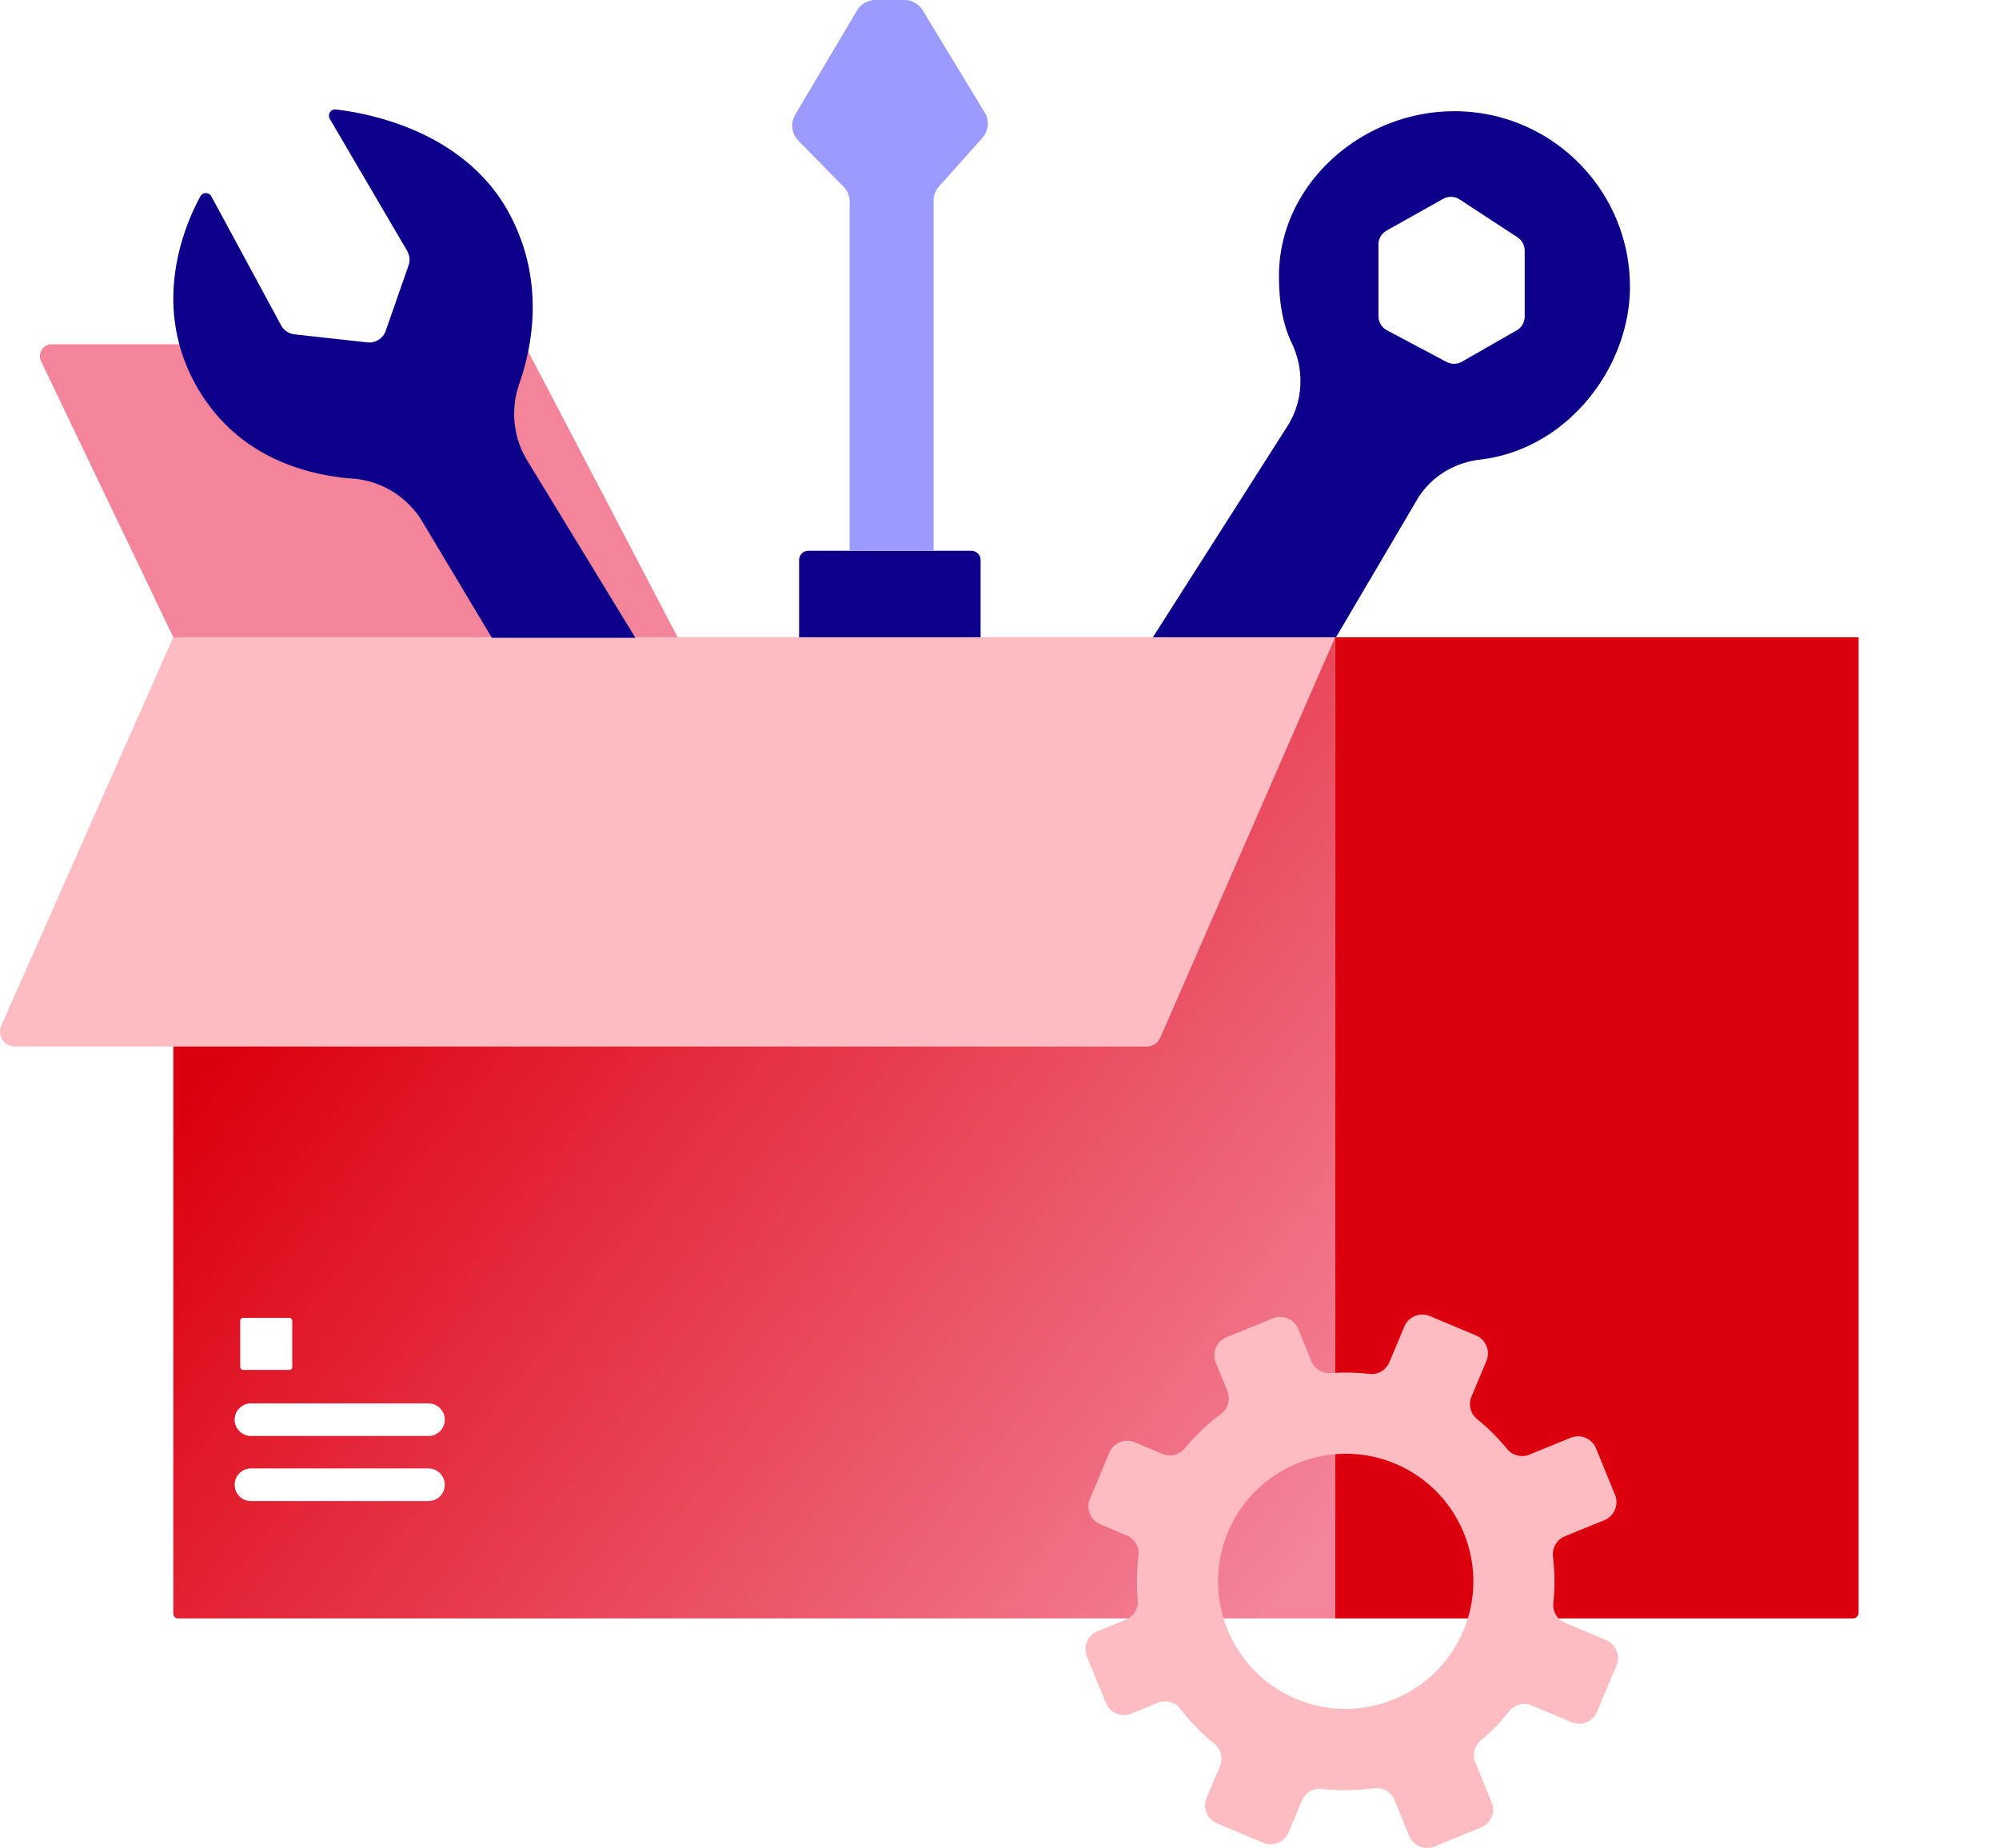 <svg id="Calque_1" viewBox="0 0 760.026 702.555" version="1.1" width="760.026" height="702.555" xmlns:xlink="http://www.w3.org/1999/xlink" xmlns="http://www.w3.org/2000/svg"><defs id="defs10"><linearGradient id="Dégradé_sans_nom_6" x1="726.93" y1="322.55" x2="1078.47" y2="590.04" gradientUnits="userSpaceOnUse"><stop offset="0" stop-color="#dc000f" id="stop4"/><stop offset="1" stop-color="#f4849a" id="stop6"/></linearGradient><linearGradient id="Dégradé_sans_nom_6-2" x1="1087.46" y1="187.07" x2="1339.86" y2="187.07" xlink:href="#D%C3%A9grad%C3%A9_sans_nom_6" gradientTransform="translate(-579.829 -.49)"/><linearGradient xlink:href="#Dégradé_sans_nom_6" id="linearGradient856" gradientUnits="userSpaceOnUse" x1="726.93" y1="322.55" x2="1078.47" y2="590.04" gradientTransform="translate(-579.829 -.49)"/><style id="style2">.cls-1{fill:none;stroke:#fff;stroke-linecap:round;stroke-miterlimit:10;stroke-width:12.4px}.cls-5,.cls-8{stroke-width:0}.cls-5{fill:#0c008a}.cls-8{fill:#fcbcc1}</style></defs><path d="M65.901 242.28h441.73v373.01H67.691c-.99 0-1.8-.81-1.8-1.8V242.28z" id="path12" style="stroke-width:0;fill:url(#linearGradient856)"/><path d="M507.631 242.28h199.02v370.88c0 1.17-.95 2.13-2.13 2.13h-196.89z" id="path14" style="stroke-width:0;fill:#dc000f"/><path d="M65.901 242.28 15.631 137.4c-1.45-3.02.75-6.52 4.1-6.52h176.23c2.11 0 4.04 1.17 5.02 3.04l56.66 108.36z" id="path16" style="stroke-width:0;fill:#f4849a"/><path class="cls-8" d="m507.631 242.28-66.48 152.19c-.9 2.06-2.94 3.4-5.19 3.4H5.671c-4.09 0-6.84-4.21-5.18-7.96l65.39-147.63h441.73z" id="path18"/><path class="cls-5" d="M307.341 209.39h61.96a3.53 3.53 0 0 1 3.53 3.53v29.36h-69.01v-29.36a3.53 3.53 0 0 1 3.53-3.53z" id="path20"/><path d="M332.811.01h11.07c2.84 0 5.47 1.48 6.95 3.91l23.57 38.87a8.12 8.12 0 0 1-.89 9.62l-16.49 18.47a8.1 8.1 0 0 0-2.06 5.41v133.03h-31.91V76.71c0-2.12-.83-4.16-2.32-5.68l-17.22-17.6a8.13 8.13 0 0 1-1.18-9.83l23.51-39.62a8.12 8.12 0 0 1 6.99-3.98z" id="path22" style="stroke-width:0;fill:#9b9aff"/><path class="cls-5" d="m125.401 45.21 29.39 50.15c.98 1.68 1.18 3.71.54 5.55l-8.68 24.85a6.64 6.64 0 0 1-7 4.41l-27.67-3.06a6.64 6.64 0 0 1-5.11-3.44l-26.5-49.01c-.89-1.65-3.27-1.67-4.17-.03-5.67 10.31-19.22 40.93-1.46 72.22 15.41 27.14 42.08 33.82 59.35 35.1 10.98.81 20.86 6.96 26.52 16.41l26.4 44.12h54.57l-41.16-67.46c-5.34-8.76-6.36-19.44-2.98-29.13 5.09-14.57 9.55-38.73-3.16-63.49-16.56-32.26-53.57-39.28-66.57-40.78-1.95-.22-3.3 1.88-2.31 3.57z" id="path24"/><path class="cls-5" d="M550.461 42.33c-34.07 1.23-64.19 28.47-64.19 62.57 0 12.14 2.11 19.73 4.9 25.61 4.83 10.18 4.34 22.07-1.72 31.57l-51.13 80.2h69.64l30.79-52.27c5.09-8.64 14.03-14.12 23.98-15.28 33.49-3.9 56.98-35.34 56.98-65.66 0-37.71-31.25-68.12-69.26-66.74zm26.17 83.27-20.77 11.9a6.08 6.08 0 0 1-5.89.09l-22.64-12.03a6.11 6.11 0 0 1-3.24-5.39v-27.2c0-2.21 1.19-4.24 3.12-5.32l21.46-12.03a6.09 6.09 0 0 1 6.32.22l21.95 14.36a6.12 6.12 0 0 1 2.76 5.11v25.01a6.08 6.08 0 0 1-3.07 5.29z" id="path26"/><path d="m507.631 242.28 54.26-108.27a5.66 5.66 0 0 1 5.06-3.13h187.14c4.43 0 7.3 4.69 5.27 8.63l-52.71 102.77z" id="path28" style="stroke-width:0;fill:url(#D%C3%A9grad%C3%A9_sans_nom_6-2)"/><path class="cls-1" id="line30" d="M95.411 539.73h67.49"/><path class="cls-1" id="line32" d="M95.411 564.47h67.49"/><rect x="91.331" y="501.03" width="19.78" height="19.78" rx="1.04" ry="1.04" id="rect34" style="stroke-width:0;fill:#fff"/><path class="cls-8" d="m607.221 650.73 7.36-17.54c1.58-3.77-.19-8.11-3.96-9.69l-15.54-6.52c-3-1.26-4.84-4.34-4.5-7.58.62-5.91.56-11.81-.14-17.6a7.42 7.42 0 0 1 4.55-7.75l14.98-6.12a7.4 7.4 0 0 0 4.05-9.66l-7.2-17.61a7.4 7.4 0 0 0-9.66-4.05l-15.65 6.4c-3 1.22-6.45.37-8.5-2.13a78.5 78.5 0 0 0-11.37-11.32c-2.56-2.08-3.46-5.59-2.18-8.63l5.68-13.53c1.58-3.77-.19-8.11-3.96-9.69l-17.54-7.36c-3.77-1.58-8.11.19-9.69 3.96l-5.68 13.53a7.4 7.4 0 0 1-7.66 4.49c-4.91-.56-9.83-.65-14.68-.3a7.39 7.39 0 0 1-7.37-4.58l-4.98-12.19a7.4 7.4 0 0 0-9.66-4.05l-17.61 7.2a7.4 7.4 0 0 0-4.05 9.66l4.39 10.75a7.4 7.4 0 0 1-2.43 8.74 78.8 78.8 0 0 0-13.77 13.08c-2.07 2.5-5.55 3.33-8.54 2.08l-10.46-4.39c-3.77-1.58-8.11.19-9.69 3.96l-7.36 17.54c-1.58 3.77.19 8.11 3.96 9.69l10.02 4.21a7.41 7.41 0 0 1 4.48 7.75c-.7 5.62-.78 11.24-.28 16.77.29 3.24-1.56 6.3-4.57 7.53l-10.71 4.38a7.4 7.4 0 0 0-4.05 9.66l7.2 17.61a7.4 7.4 0 0 0 9.66 4.05l10.04-4.1a7.395 7.395 0 0 1 8.66 2.33c3.72 4.83 8.02 9.25 12.84 13.16 2.55 2.06 3.42 5.57 2.15 8.6l-5.05 12.03c-1.58 3.77.19 8.11 3.96 9.69l17.54 7.36c3.77 1.58 8.11-.19 9.69-3.96l5.05-12.03a7.4 7.4 0 0 1 7.67-4.49c6.61.75 13.21.66 19.67-.22 3.36-.46 6.61 1.39 7.89 4.53l5.55 13.57a7.4 7.4 0 0 0 9.66 4.05l17.61-7.2a7.4 7.4 0 0 0 4.05-9.66l-6.13-15.01c-1.21-2.95-.4-6.36 2.04-8.42 3.91-3.31 7.52-7.03 10.77-11.12a7.38 7.38 0 0 1 8.64-2.2l15.11 6.34c3.77 1.58 8.11-.19 9.69-3.96zm-113.5-4.46c-25.58-10.18-37.57-39.53-26.45-64.71 10.48-23.73 38.19-35.06 62.3-25.46 25.58 10.18 37.57 39.53 26.45 64.71-10.48 23.73-38.19 35.06-62.3 25.46" id="path36"/></svg>
